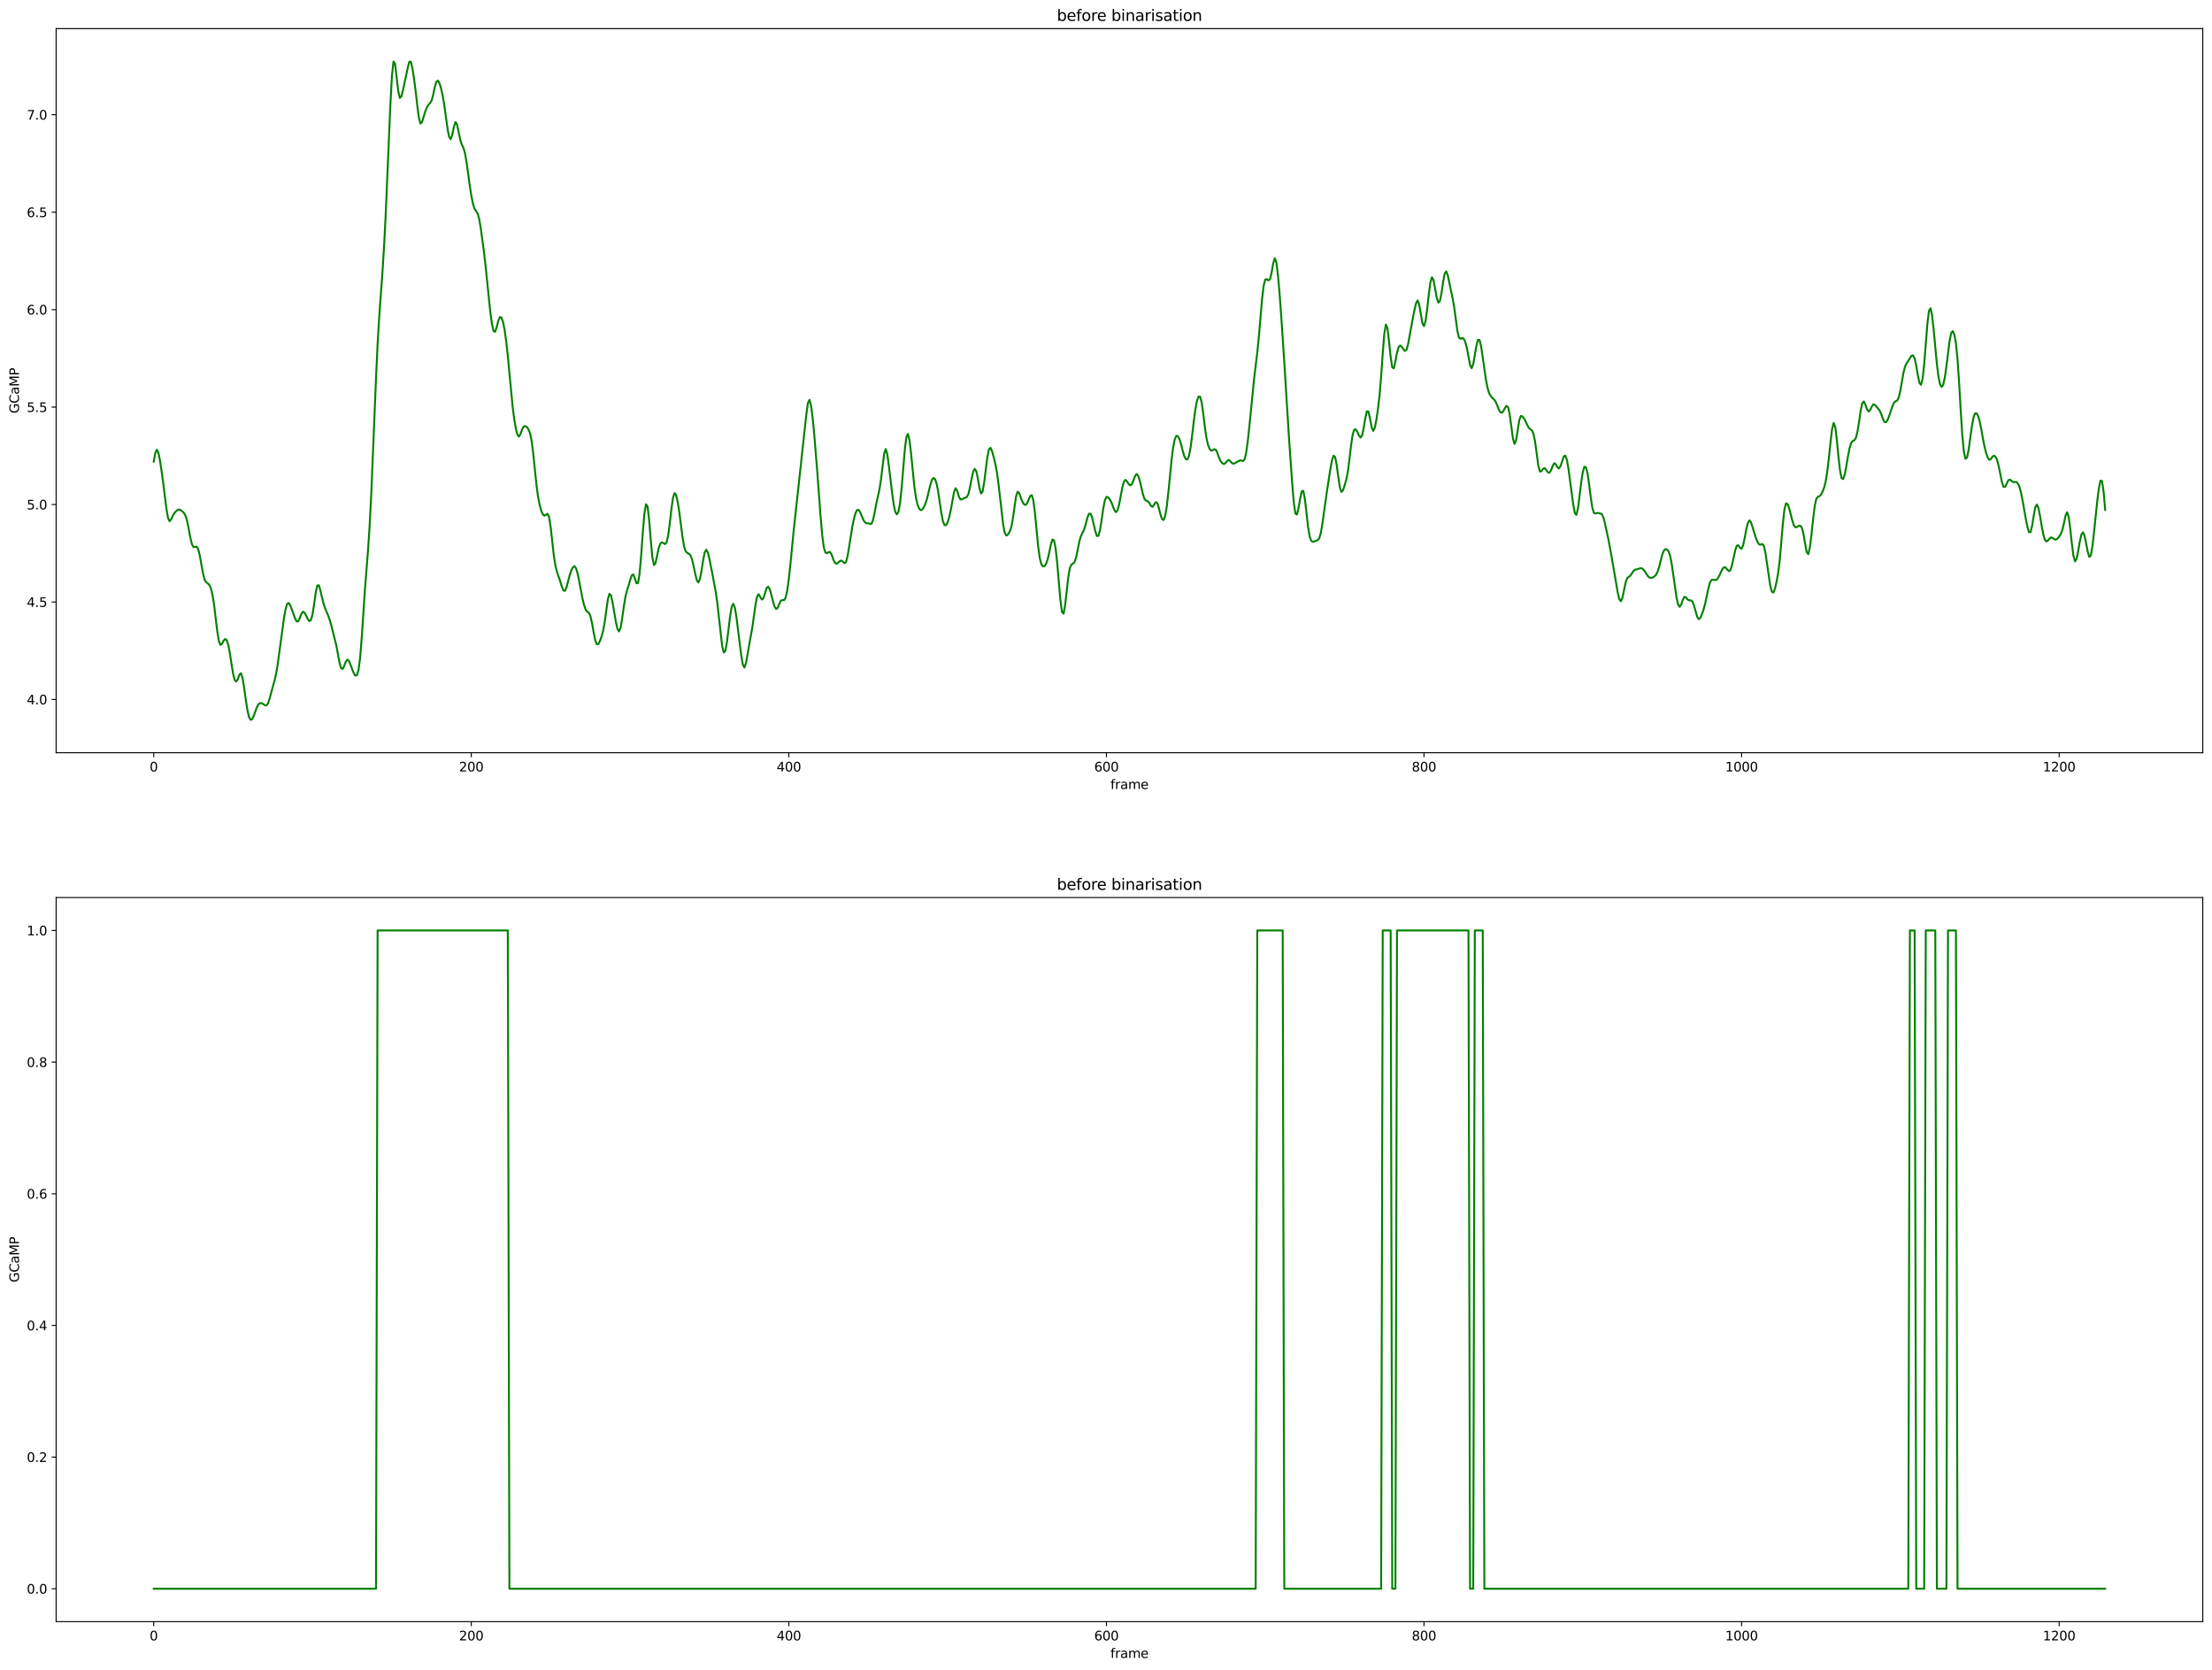 <?xml version="1.0" encoding="utf-8" standalone="no"?>
<!DOCTYPE svg PUBLIC "-//W3C//DTD SVG 1.1//EN"
  "http://www.w3.org/Graphics/SVG/1.1/DTD/svg11.dtd">
<svg height="1301.874pt" version="1.1" viewBox="0 0 1724.981 1301.874" width="1724.981pt" xmlns="http://www.w3.org/2000/svg" xmlns:xlink="http://www.w3.org/1999/xlink">
 <defs>
  <style type="text/css">*{stroke-linecap:butt;stroke-linejoin:round;}</style>
 </defs>
 <g id="figure_1">
  <g id="patch_1">
   <path d="M 0 1301.874 
L 1724.981 1301.874 
L 1724.981 0 
L 0 0 
z
" style="fill:#ffffff;"/>
  </g>
  <g id="axes_1">
   <g id="patch_2">
    <path d="M 43.781 586.864 
L 1717.781 586.864 
L 1717.781 22.318 
L 43.781 22.318 
z
" style="fill:#ffffff;"/>
   </g>
   <g id="matplotlib.axis_1">
    <g id="xtick_1">
     <g id="line2d_1">
      <defs>
       <path d="M 0 0 
L 0 3.5 
" id="m4dc5d3592b" style="stroke:#000000;stroke-width:0.8;"/>
      </defs>
      <g>
       <use style="stroke:#000000;stroke-width:0.8;" x="119.872" xlink:href="#m4dc5d3592b" y="586.864"/>
      </g>
     </g>
     <g id="text_1">
      <!-- 0 -->
      <g transform="translate(116.691 601.462)scale(0.1 -0.1)">
       <defs>
        <path d="M 2034 4250 
Q 1547 4250 1301 3770 
Q 1056 3291 1056 2328 
Q 1056 1369 1301 889 
Q 1547 409 2034 409 
Q 2525 409 2770 889 
Q 3016 1369 3016 2328 
Q 3016 3291 2770 3770 
Q 2525 4250 2034 4250 
z
M 2034 4750 
Q 2819 4750 3233 4129 
Q 3647 3509 3647 2328 
Q 3647 1150 3233 529 
Q 2819 -91 2034 -91 
Q 1250 -91 836 529 
Q 422 1150 422 2328 
Q 422 3509 836 4129 
Q 1250 4750 2034 4750 
z
" id="DejaVuSans-30" transform="scale(0.016)"/>
       </defs>
       <use xlink:href="#DejaVuSans-30"/>
      </g>
     </g>
    </g>
    <g id="xtick_2">
     <g id="line2d_2">
      <g>
       <use style="stroke:#000000;stroke-width:0.8;" x="367.524" xlink:href="#m4dc5d3592b" y="586.864"/>
      </g>
     </g>
     <g id="text_2">
      <!-- 200 -->
      <g transform="translate(357.98 601.462)scale(0.1 -0.1)">
       <defs>
        <path d="M 1228 531 
L 3431 531 
L 3431 0 
L 469 0 
L 469 531 
Q 828 903 1448 1529 
Q 2069 2156 2228 2338 
Q 2531 2678 2651 2914 
Q 2772 3150 2772 3378 
Q 2772 3750 2511 3984 
Q 2250 4219 1831 4219 
Q 1534 4219 1204 4116 
Q 875 4013 500 3803 
L 500 4441 
Q 881 4594 1212 4672 
Q 1544 4750 1819 4750 
Q 2544 4750 2975 4387 
Q 3406 4025 3406 3419 
Q 3406 3131 3298 2873 
Q 3191 2616 2906 2266 
Q 2828 2175 2409 1742 
Q 1991 1309 1228 531 
z
" id="DejaVuSans-32" transform="scale(0.016)"/>
       </defs>
       <use xlink:href="#DejaVuSans-32"/>
       <use x="63.623" xlink:href="#DejaVuSans-30"/>
       <use x="127.246" xlink:href="#DejaVuSans-30"/>
      </g>
     </g>
    </g>
    <g id="xtick_3">
     <g id="line2d_3">
      <g>
       <use style="stroke:#000000;stroke-width:0.8;" x="615.175" xlink:href="#m4dc5d3592b" y="586.864"/>
      </g>
     </g>
     <g id="text_3">
      <!-- 400 -->
      <g transform="translate(605.631 601.462)scale(0.1 -0.1)">
       <defs>
        <path d="M 2419 4116 
L 825 1625 
L 2419 1625 
L 2419 4116 
z
M 2253 4666 
L 3047 4666 
L 3047 1625 
L 3713 1625 
L 3713 1100 
L 3047 1100 
L 3047 0 
L 2419 0 
L 2419 1100 
L 313 1100 
L 313 1709 
L 2253 4666 
z
" id="DejaVuSans-34" transform="scale(0.016)"/>
       </defs>
       <use xlink:href="#DejaVuSans-34"/>
       <use x="63.623" xlink:href="#DejaVuSans-30"/>
       <use x="127.246" xlink:href="#DejaVuSans-30"/>
      </g>
     </g>
    </g>
    <g id="xtick_4">
     <g id="line2d_4">
      <g>
       <use style="stroke:#000000;stroke-width:0.8;" x="862.827" xlink:href="#m4dc5d3592b" y="586.864"/>
      </g>
     </g>
     <g id="text_4">
      <!-- 600 -->
      <g transform="translate(853.283 601.462)scale(0.1 -0.1)">
       <defs>
        <path d="M 2113 2584 
Q 1688 2584 1439 2293 
Q 1191 2003 1191 1497 
Q 1191 994 1439 701 
Q 1688 409 2113 409 
Q 2538 409 2786 701 
Q 3034 994 3034 1497 
Q 3034 2003 2786 2293 
Q 2538 2584 2113 2584 
z
M 3366 4563 
L 3366 3988 
Q 3128 4100 2886 4159 
Q 2644 4219 2406 4219 
Q 1781 4219 1451 3797 
Q 1122 3375 1075 2522 
Q 1259 2794 1537 2939 
Q 1816 3084 2150 3084 
Q 2853 3084 3261 2657 
Q 3669 2231 3669 1497 
Q 3669 778 3244 343 
Q 2819 -91 2113 -91 
Q 1303 -91 875 529 
Q 447 1150 447 2328 
Q 447 3434 972 4092 
Q 1497 4750 2381 4750 
Q 2619 4750 2861 4703 
Q 3103 4656 3366 4563 
z
" id="DejaVuSans-36" transform="scale(0.016)"/>
       </defs>
       <use xlink:href="#DejaVuSans-36"/>
       <use x="63.623" xlink:href="#DejaVuSans-30"/>
       <use x="127.246" xlink:href="#DejaVuSans-30"/>
      </g>
     </g>
    </g>
    <g id="xtick_5">
     <g id="line2d_5">
      <g>
       <use style="stroke:#000000;stroke-width:0.8;" x="1110.478" xlink:href="#m4dc5d3592b" y="586.864"/>
      </g>
     </g>
     <g id="text_5">
      <!-- 800 -->
      <g transform="translate(1100.934 601.462)scale(0.1 -0.1)">
       <defs>
        <path d="M 2034 2216 
Q 1584 2216 1326 1975 
Q 1069 1734 1069 1313 
Q 1069 891 1326 650 
Q 1584 409 2034 409 
Q 2484 409 2743 651 
Q 3003 894 3003 1313 
Q 3003 1734 2745 1975 
Q 2488 2216 2034 2216 
z
M 1403 2484 
Q 997 2584 770 2862 
Q 544 3141 544 3541 
Q 544 4100 942 4425 
Q 1341 4750 2034 4750 
Q 2731 4750 3128 4425 
Q 3525 4100 3525 3541 
Q 3525 3141 3298 2862 
Q 3072 2584 2669 2484 
Q 3125 2378 3379 2068 
Q 3634 1759 3634 1313 
Q 3634 634 3220 271 
Q 2806 -91 2034 -91 
Q 1263 -91 848 271 
Q 434 634 434 1313 
Q 434 1759 690 2068 
Q 947 2378 1403 2484 
z
M 1172 3481 
Q 1172 3119 1398 2916 
Q 1625 2713 2034 2713 
Q 2441 2713 2670 2916 
Q 2900 3119 2900 3481 
Q 2900 3844 2670 4047 
Q 2441 4250 2034 4250 
Q 1625 4250 1398 4047 
Q 1172 3844 1172 3481 
z
" id="DejaVuSans-38" transform="scale(0.016)"/>
       </defs>
       <use xlink:href="#DejaVuSans-38"/>
       <use x="63.623" xlink:href="#DejaVuSans-30"/>
       <use x="127.246" xlink:href="#DejaVuSans-30"/>
      </g>
     </g>
    </g>
    <g id="xtick_6">
     <g id="line2d_6">
      <g>
       <use style="stroke:#000000;stroke-width:0.8;" x="1358.129" xlink:href="#m4dc5d3592b" y="586.864"/>
      </g>
     </g>
     <g id="text_6">
      <!-- 1000 -->
      <g transform="translate(1345.404 601.462)scale(0.1 -0.1)">
       <defs>
        <path d="M 794 531 
L 1825 531 
L 1825 4091 
L 703 3866 
L 703 4441 
L 1819 4666 
L 2450 4666 
L 2450 531 
L 3481 531 
L 3481 0 
L 794 0 
L 794 531 
z
" id="DejaVuSans-31" transform="scale(0.016)"/>
       </defs>
       <use xlink:href="#DejaVuSans-31"/>
       <use x="63.623" xlink:href="#DejaVuSans-30"/>
       <use x="127.246" xlink:href="#DejaVuSans-30"/>
       <use x="190.869" xlink:href="#DejaVuSans-30"/>
      </g>
     </g>
    </g>
    <g id="xtick_7">
     <g id="line2d_7">
      <g>
       <use style="stroke:#000000;stroke-width:0.8;" x="1605.781" xlink:href="#m4dc5d3592b" y="586.864"/>
      </g>
     </g>
     <g id="text_7">
      <!-- 1200 -->
      <g transform="translate(1593.056 601.462)scale(0.1 -0.1)">
       <use xlink:href="#DejaVuSans-31"/>
       <use x="63.623" xlink:href="#DejaVuSans-32"/>
       <use x="127.246" xlink:href="#DejaVuSans-30"/>
       <use x="190.869" xlink:href="#DejaVuSans-30"/>
      </g>
     </g>
    </g>
    <g id="text_8">
     <!-- frame -->
     <g transform="translate(865.955 615.14)scale(0.1 -0.1)">
      <defs>
       <path d="M 2375 4863 
L 2375 4384 
L 1825 4384 
Q 1516 4384 1395 4259 
Q 1275 4134 1275 3809 
L 1275 3500 
L 2222 3500 
L 2222 3053 
L 1275 3053 
L 1275 0 
L 697 0 
L 697 3053 
L 147 3053 
L 147 3500 
L 697 3500 
L 697 3744 
Q 697 4328 969 4595 
Q 1241 4863 1831 4863 
L 2375 4863 
z
" id="DejaVuSans-66" transform="scale(0.016)"/>
       <path d="M 2631 2963 
Q 2534 3019 2420 3045 
Q 2306 3072 2169 3072 
Q 1681 3072 1420 2755 
Q 1159 2438 1159 1844 
L 1159 0 
L 581 0 
L 581 3500 
L 1159 3500 
L 1159 2956 
Q 1341 3275 1631 3429 
Q 1922 3584 2338 3584 
Q 2397 3584 2469 3576 
Q 2541 3569 2628 3553 
L 2631 2963 
z
" id="DejaVuSans-72" transform="scale(0.016)"/>
       <path d="M 2194 1759 
Q 1497 1759 1228 1600 
Q 959 1441 959 1056 
Q 959 750 1161 570 
Q 1363 391 1709 391 
Q 2188 391 2477 730 
Q 2766 1069 2766 1631 
L 2766 1759 
L 2194 1759 
z
M 3341 1997 
L 3341 0 
L 2766 0 
L 2766 531 
Q 2569 213 2275 61 
Q 1981 -91 1556 -91 
Q 1019 -91 701 211 
Q 384 513 384 1019 
Q 384 1609 779 1909 
Q 1175 2209 1959 2209 
L 2766 2209 
L 2766 2266 
Q 2766 2663 2505 2880 
Q 2244 3097 1772 3097 
Q 1472 3097 1187 3025 
Q 903 2953 641 2809 
L 641 3341 
Q 956 3463 1253 3523 
Q 1550 3584 1831 3584 
Q 2591 3584 2966 3190 
Q 3341 2797 3341 1997 
z
" id="DejaVuSans-61" transform="scale(0.016)"/>
       <path d="M 3328 2828 
Q 3544 3216 3844 3400 
Q 4144 3584 4550 3584 
Q 5097 3584 5394 3201 
Q 5691 2819 5691 2113 
L 5691 0 
L 5113 0 
L 5113 2094 
Q 5113 2597 4934 2840 
Q 4756 3084 4391 3084 
Q 3944 3084 3684 2787 
Q 3425 2491 3425 1978 
L 3425 0 
L 2847 0 
L 2847 2094 
Q 2847 2600 2669 2842 
Q 2491 3084 2119 3084 
Q 1678 3084 1418 2786 
Q 1159 2488 1159 1978 
L 1159 0 
L 581 0 
L 581 3500 
L 1159 3500 
L 1159 2956 
Q 1356 3278 1631 3431 
Q 1906 3584 2284 3584 
Q 2666 3584 2933 3390 
Q 3200 3197 3328 2828 
z
" id="DejaVuSans-6d" transform="scale(0.016)"/>
       <path d="M 3597 1894 
L 3597 1613 
L 953 1613 
Q 991 1019 1311 708 
Q 1631 397 2203 397 
Q 2534 397 2845 478 
Q 3156 559 3463 722 
L 3463 178 
Q 3153 47 2828 -22 
Q 2503 -91 2169 -91 
Q 1331 -91 842 396 
Q 353 884 353 1716 
Q 353 2575 817 3079 
Q 1281 3584 2069 3584 
Q 2775 3584 3186 3129 
Q 3597 2675 3597 1894 
z
M 3022 2063 
Q 3016 2534 2758 2815 
Q 2500 3097 2075 3097 
Q 1594 3097 1305 2825 
Q 1016 2553 972 2059 
L 3022 2063 
z
" id="DejaVuSans-65" transform="scale(0.016)"/>
      </defs>
      <use xlink:href="#DejaVuSans-66"/>
      <use x="35.205" xlink:href="#DejaVuSans-72"/>
      <use x="76.318" xlink:href="#DejaVuSans-61"/>
      <use x="137.598" xlink:href="#DejaVuSans-6d"/>
      <use x="235.01" xlink:href="#DejaVuSans-65"/>
     </g>
    </g>
   </g>
   <g id="matplotlib.axis_2">
    <g id="ytick_1">
     <g id="line2d_8">
      <defs>
       <path d="M 0 0 
L -3.5 0 
" id="m480936232d" style="stroke:#000000;stroke-width:0.8;"/>
      </defs>
      <g>
       <use style="stroke:#000000;stroke-width:0.8;" x="43.781" xlink:href="#m480936232d" y="545.341"/>
      </g>
     </g>
     <g id="text_9">
      <!-- 4.0 -->
      <g transform="translate(20.878 549.141)scale(0.1 -0.1)">
       <defs>
        <path d="M 684 794 
L 1344 794 
L 1344 0 
L 684 0 
L 684 794 
z
" id="DejaVuSans-2e" transform="scale(0.016)"/>
       </defs>
       <use xlink:href="#DejaVuSans-34"/>
       <use x="63.623" xlink:href="#DejaVuSans-2e"/>
       <use x="95.41" xlink:href="#DejaVuSans-30"/>
      </g>
     </g>
    </g>
    <g id="ytick_2">
     <g id="line2d_9">
      <g>
       <use style="stroke:#000000;stroke-width:0.8;" x="43.781" xlink:href="#m480936232d" y="469.36"/>
      </g>
     </g>
     <g id="text_10">
      <!-- 4.5 -->
      <g transform="translate(20.878 473.159)scale(0.1 -0.1)">
       <defs>
        <path d="M 691 4666 
L 3169 4666 
L 3169 4134 
L 1269 4134 
L 1269 2991 
Q 1406 3038 1543 3061 
Q 1681 3084 1819 3084 
Q 2600 3084 3056 2656 
Q 3513 2228 3513 1497 
Q 3513 744 3044 326 
Q 2575 -91 1722 -91 
Q 1428 -91 1123 -41 
Q 819 9 494 109 
L 494 744 
Q 775 591 1075 516 
Q 1375 441 1709 441 
Q 2250 441 2565 725 
Q 2881 1009 2881 1497 
Q 2881 1984 2565 2268 
Q 2250 2553 1709 2553 
Q 1456 2553 1204 2497 
Q 953 2441 691 2322 
L 691 4666 
z
" id="DejaVuSans-35" transform="scale(0.016)"/>
       </defs>
       <use xlink:href="#DejaVuSans-34"/>
       <use x="63.623" xlink:href="#DejaVuSans-2e"/>
       <use x="95.41" xlink:href="#DejaVuSans-35"/>
      </g>
     </g>
    </g>
    <g id="ytick_3">
     <g id="line2d_10">
      <g>
       <use style="stroke:#000000;stroke-width:0.8;" x="43.781" xlink:href="#m480936232d" y="393.378"/>
      </g>
     </g>
     <g id="text_11">
      <!-- 5.0 -->
      <g transform="translate(20.878 397.177)scale(0.1 -0.1)">
       <use xlink:href="#DejaVuSans-35"/>
       <use x="63.623" xlink:href="#DejaVuSans-2e"/>
       <use x="95.41" xlink:href="#DejaVuSans-30"/>
      </g>
     </g>
    </g>
    <g id="ytick_4">
     <g id="line2d_11">
      <g>
       <use style="stroke:#000000;stroke-width:0.8;" x="43.781" xlink:href="#m480936232d" y="317.396"/>
      </g>
     </g>
     <g id="text_12">
      <!-- 5.5 -->
      <g transform="translate(20.878 321.195)scale(0.1 -0.1)">
       <use xlink:href="#DejaVuSans-35"/>
       <use x="63.623" xlink:href="#DejaVuSans-2e"/>
       <use x="95.41" xlink:href="#DejaVuSans-35"/>
      </g>
     </g>
    </g>
    <g id="ytick_5">
     <g id="line2d_12">
      <g>
       <use style="stroke:#000000;stroke-width:0.8;" x="43.781" xlink:href="#m480936232d" y="241.414"/>
      </g>
     </g>
     <g id="text_13">
      <!-- 6.0 -->
      <g transform="translate(20.878 245.214)scale(0.1 -0.1)">
       <use xlink:href="#DejaVuSans-36"/>
       <use x="63.623" xlink:href="#DejaVuSans-2e"/>
       <use x="95.41" xlink:href="#DejaVuSans-30"/>
      </g>
     </g>
    </g>
    <g id="ytick_6">
     <g id="line2d_13">
      <g>
       <use style="stroke:#000000;stroke-width:0.8;" x="43.781" xlink:href="#m480936232d" y="165.433"/>
      </g>
     </g>
     <g id="text_14">
      <!-- 6.5 -->
      <g transform="translate(20.878 169.232)scale(0.1 -0.1)">
       <use xlink:href="#DejaVuSans-36"/>
       <use x="63.623" xlink:href="#DejaVuSans-2e"/>
       <use x="95.41" xlink:href="#DejaVuSans-35"/>
      </g>
     </g>
    </g>
    <g id="ytick_7">
     <g id="line2d_14">
      <g>
       <use style="stroke:#000000;stroke-width:0.8;" x="43.781" xlink:href="#m480936232d" y="89.451"/>
      </g>
     </g>
     <g id="text_15">
      <!-- 7.0 -->
      <g transform="translate(20.878 93.25)scale(0.1 -0.1)">
       <defs>
        <path d="M 525 4666 
L 3525 4666 
L 3525 4397 
L 1831 0 
L 1172 0 
L 2766 4134 
L 525 4134 
L 525 4666 
z
" id="DejaVuSans-37" transform="scale(0.016)"/>
       </defs>
       <use xlink:href="#DejaVuSans-37"/>
       <use x="63.623" xlink:href="#DejaVuSans-2e"/>
       <use x="95.41" xlink:href="#DejaVuSans-30"/>
      </g>
     </g>
    </g>
    <g id="text_16">
     <!-- GCaMP -->
     <g transform="translate(14.798 322.349)rotate(-90)scale(0.1 -0.1)">
      <defs>
       <path d="M 3809 666 
L 3809 1919 
L 2778 1919 
L 2778 2438 
L 4434 2438 
L 4434 434 
Q 4069 175 3628 42 
Q 3188 -91 2688 -91 
Q 1594 -91 976 548 
Q 359 1188 359 2328 
Q 359 3472 976 4111 
Q 1594 4750 2688 4750 
Q 3144 4750 3555 4637 
Q 3966 4525 4313 4306 
L 4313 3634 
Q 3963 3931 3569 4081 
Q 3175 4231 2741 4231 
Q 1884 4231 1454 3753 
Q 1025 3275 1025 2328 
Q 1025 1384 1454 906 
Q 1884 428 2741 428 
Q 3075 428 3337 486 
Q 3600 544 3809 666 
z
" id="DejaVuSans-47" transform="scale(0.016)"/>
       <path d="M 4122 4306 
L 4122 3641 
Q 3803 3938 3442 4084 
Q 3081 4231 2675 4231 
Q 1875 4231 1450 3742 
Q 1025 3253 1025 2328 
Q 1025 1406 1450 917 
Q 1875 428 2675 428 
Q 3081 428 3442 575 
Q 3803 722 4122 1019 
L 4122 359 
Q 3791 134 3420 21 
Q 3050 -91 2638 -91 
Q 1578 -91 968 557 
Q 359 1206 359 2328 
Q 359 3453 968 4101 
Q 1578 4750 2638 4750 
Q 3056 4750 3426 4639 
Q 3797 4528 4122 4306 
z
" id="DejaVuSans-43" transform="scale(0.016)"/>
       <path d="M 628 4666 
L 1569 4666 
L 2759 1491 
L 3956 4666 
L 4897 4666 
L 4897 0 
L 4281 0 
L 4281 4097 
L 3078 897 
L 2444 897 
L 1241 4097 
L 1241 0 
L 628 0 
L 628 4666 
z
" id="DejaVuSans-4d" transform="scale(0.016)"/>
       <path d="M 1259 4147 
L 1259 2394 
L 2053 2394 
Q 2494 2394 2734 2622 
Q 2975 2850 2975 3272 
Q 2975 3691 2734 3919 
Q 2494 4147 2053 4147 
L 1259 4147 
z
M 628 4666 
L 2053 4666 
Q 2838 4666 3239 4311 
Q 3641 3956 3641 3272 
Q 3641 2581 3239 2228 
Q 2838 1875 2053 1875 
L 1259 1875 
L 1259 0 
L 628 0 
L 628 4666 
z
" id="DejaVuSans-50" transform="scale(0.016)"/>
      </defs>
      <use xlink:href="#DejaVuSans-47"/>
      <use x="77.49" xlink:href="#DejaVuSans-43"/>
      <use x="147.314" xlink:href="#DejaVuSans-61"/>
      <use x="208.594" xlink:href="#DejaVuSans-4d"/>
      <use x="294.873" xlink:href="#DejaVuSans-50"/>
     </g>
    </g>
   </g>
   <g id="line2d_15">
    <path clip-path="url(#pc6dd12c46c)" d="M 119.872 359.899 
L 121.11 353.197 
L 122.349 350.611 
L 123.587 353.277 
L 124.825 359.581 
L 126.063 367.643 
L 127.302 376.82 
L 129.778 396.644 
L 131.016 403.753 
L 132.255 406.35 
L 133.493 404.918 
L 134.731 402.129 
L 135.97 400.042 
L 137.208 398.658 
L 138.446 397.593 
L 139.684 397.192 
L 140.923 397.679 
L 142.161 398.658 
L 143.399 399.872 
L 144.637 401.961 
L 145.876 405.97 
L 147.114 412.016 
L 148.352 418.746 
L 149.59 424.091 
L 150.829 426.528 
L 152.067 426.413 
L 153.305 426.125 
L 154.543 428.07 
L 155.782 432.963 
L 158.258 446.897 
L 159.496 451.725 
L 160.735 453.914 
L 161.973 454.777 
L 163.211 455.985 
L 164.449 458.707 
L 165.688 463.707 
L 166.926 471.436 
L 169.402 491.913 
L 170.641 499.705 
L 171.879 502.823 
L 173.117 501.881 
L 174.355 499.527 
L 175.594 498.203 
L 176.832 499.129 
L 178.07 502.893 
L 179.309 509.539 
L 180.547 517.797 
L 181.785 525.305 
L 183.023 530.121 
L 184.262 531.431 
L 185.5 529.381 
L 186.738 525.923 
L 187.976 524.897 
L 189.215 528.887 
L 190.453 536.779 
L 191.691 545.737 
L 192.929 553.603 
L 194.168 558.964 
L 195.406 561.202 
L 196.644 560.692 
L 197.882 558.188 
L 200.359 551.23 
L 201.597 549.059 
L 202.835 548.199 
L 204.074 548.27 
L 205.312 548.942 
L 206.55 549.812 
L 207.788 549.972 
L 209.027 548.262 
L 210.265 544.535 
L 212.741 535.444 
L 213.98 531.113 
L 215.218 525.78 
L 216.456 518.576 
L 218.933 500.517 
L 221.409 482.208 
L 222.648 475.075 
L 223.886 470.902 
L 225.124 470.12 
L 226.362 471.956 
L 227.601 475.125 
L 230.077 482.093 
L 231.315 484.455 
L 232.554 484.473 
L 233.792 481.9 
L 235.03 478.596 
L 236.268 476.943 
L 237.507 477.663 
L 238.745 479.937 
L 239.983 482.578 
L 241.221 484.268 
L 242.46 483.507 
L 243.698 479.096 
L 244.936 471.158 
L 246.174 462.239 
L 247.413 456.492 
L 248.651 456.33 
L 249.889 460.481 
L 251.127 465.949 
L 252.366 470.752 
L 253.604 474.469 
L 256.08 480.352 
L 257.319 483.92 
L 258.557 488.338 
L 262.272 503.227 
L 264.748 516.58 
L 265.987 520.978 
L 267.225 521.54 
L 268.463 519.056 
L 269.701 515.803 
L 270.94 514.231 
L 272.178 515.391 
L 273.416 518.385 
L 274.654 521.801 
L 275.893 524.835 
L 277.131 526.754 
L 278.369 526.417 
L 279.607 522.271 
L 280.846 512.676 
L 282.084 497.23 
L 284.56 459.937 
L 287.037 428.458 
L 288.275 409.378 
L 289.513 384.95 
L 291.99 325.099 
L 293.228 294.777 
L 294.466 268.254 
L 295.705 247.294 
L 298.181 213.176 
L 299.419 193.495 
L 300.658 169.836 
L 303.134 112.05 
L 304.372 82.805 
L 305.611 59.59 
L 306.849 47.979 
L 308.087 49.767 
L 310.564 71.086 
L 311.802 76.34 
L 313.04 75.18 
L 314.279 70.299 
L 317.993 52.773 
L 319.232 48.128 
L 320.47 48.264 
L 321.708 53.699 
L 322.946 61.986 
L 324.185 71.645 
L 325.423 82.359 
L 326.661 91.796 
L 327.899 96.345 
L 329.138 95.137 
L 331.614 86.893 
L 332.852 83.838 
L 334.091 81.691 
L 335.329 80.373 
L 336.567 78.43 
L 337.805 74.013 
L 339.044 68.057 
L 340.282 63.722 
L 341.52 62.865 
L 342.758 65.003 
L 343.997 69.055 
L 345.235 74.658 
L 346.473 81.986 
L 348.95 99.945 
L 350.188 106.609 
L 351.426 108.56 
L 352.665 105.232 
L 353.903 99.082 
L 355.141 95.177 
L 356.379 96.859 
L 358.856 108.702 
L 360.094 112.623 
L 361.332 115.194 
L 362.571 119.243 
L 363.809 126.34 
L 366.285 144.299 
L 367.524 152.292 
L 368.762 158.647 
L 370 162.623 
L 372.477 166.487 
L 373.715 170.831 
L 374.953 178.223 
L 377.43 196.697 
L 378.668 207.363 
L 382.383 243.618 
L 383.621 252.603 
L 384.859 258.07 
L 386.097 258.704 
L 387.336 255.077 
L 388.574 250.159 
L 389.812 247.181 
L 391.051 247.541 
L 392.289 251.059 
L 393.527 257.356 
L 394.765 266.26 
L 396.004 277.55 
L 399.718 316.608 
L 400.957 326.44 
L 402.195 333.754 
L 403.433 338.7 
L 404.671 340.368 
L 405.91 338.362 
L 407.148 334.81 
L 408.386 332.495 
L 409.624 332.142 
L 410.863 333.032 
L 412.101 334.703 
L 413.339 337.728 
L 414.577 343.698 
L 415.816 353.48 
L 418.292 377.547 
L 419.53 386.909 
L 420.769 393.35 
L 422.007 397.839 
L 423.245 400.878 
L 424.483 402.068 
L 425.722 401.391 
L 426.96 400.551 
L 428.198 403.049 
L 429.436 411.105 
L 431.913 433.432 
L 433.151 441.07 
L 434.39 445.919 
L 436.866 453.185 
L 438.104 457.229 
L 439.343 460.338 
L 440.581 460.657 
L 441.819 457.752 
L 444.296 448.314 
L 445.534 444.694 
L 446.772 442.258 
L 448.01 441.468 
L 449.249 443.145 
L 450.487 447.355 
L 451.725 453.361 
L 454.202 466.398 
L 455.44 471.618 
L 456.678 475.251 
L 457.916 476.867 
L 459.155 477.659 
L 460.393 480.215 
L 461.631 485.645 
L 462.869 492.65 
L 464.108 498.852 
L 465.346 502.229 
L 466.584 502.212 
L 467.822 499.819 
L 469.061 496.445 
L 470.299 492.004 
L 471.537 485.071 
L 474.014 467.326 
L 475.252 462.919 
L 476.49 464.164 
L 477.729 469.895 
L 480.205 484.498 
L 481.443 490.035 
L 482.682 492.315 
L 483.92 489.67 
L 485.158 482.402 
L 486.396 473.325 
L 487.635 465.719 
L 488.873 460.7 
L 490.111 456.815 
L 491.349 452.511 
L 492.588 448.679 
L 493.826 447.887 
L 495.064 450.917 
L 496.302 454.784 
L 497.541 454.623 
L 498.779 447.178 
L 500.017 432.808 
L 501.255 415.46 
L 502.494 400.754 
L 503.732 393.159 
L 504.97 394.775 
L 506.208 405.19 
L 507.447 420.537 
L 508.685 434.148 
L 509.923 440.568 
L 511.161 439.141 
L 513.638 427.564 
L 514.876 423.939 
L 516.114 422.789 
L 517.353 423.397 
L 518.591 424.232 
L 519.829 422.874 
L 521.068 417.453 
L 522.306 408.141 
L 523.544 397.243 
L 524.782 388.369 
L 526.021 384.472 
L 527.259 385.96 
L 528.497 391.337 
L 529.735 399.233 
L 532.212 418.565 
L 533.45 425.916 
L 534.688 429.749 
L 535.927 431.085 
L 537.165 431.659 
L 538.403 432.959 
L 539.641 436.035 
L 540.88 441.133 
L 542.118 447.239 
L 543.356 452.308 
L 544.594 454.122 
L 545.833 451.425 
L 547.071 444.867 
L 548.309 436.883 
L 549.547 430.643 
L 550.786 428.545 
L 552.024 430.87 
L 553.262 435.966 
L 555.739 448.464 
L 558.215 461.936 
L 559.453 470.686 
L 563.168 503.773 
L 564.407 508.797 
L 565.645 507.464 
L 566.883 500.728 
L 569.36 480.455 
L 570.598 473.027 
L 571.836 470.718 
L 573.074 473.89 
L 574.313 481.252 
L 576.789 501.112 
L 578.027 510.852 
L 579.266 518.109 
L 580.504 520.465 
L 581.742 517.007 
L 585.457 495.896 
L 586.695 489.054 
L 589.172 471.365 
L 590.41 464.951 
L 591.648 463.273 
L 594.125 467.491 
L 595.363 466.413 
L 597.839 458.504 
L 599.078 457.356 
L 600.316 459.548 
L 601.554 463.918 
L 602.792 468.846 
L 604.031 472.894 
L 605.269 474.798 
L 606.507 473.79 
L 607.746 470.742 
L 608.984 468.244 
L 610.222 467.851 
L 611.46 467.949 
L 612.699 465.82 
L 613.937 460.24 
L 615.175 451.232 
L 616.413 439.48 
L 618.89 414.11 
L 628.796 323.101 
L 630.034 314.262 
L 631.272 311.737 
L 632.511 316.377 
L 633.749 326.094 
L 634.987 338.967 
L 637.464 369.522 
L 639.94 403.023 
L 641.178 417.388 
L 642.417 426.669 
L 643.655 430.793 
L 644.893 431.375 
L 646.131 430.462 
L 647.37 430.39 
L 648.608 432.605 
L 649.846 436.166 
L 651.085 438.841 
L 652.323 439.511 
L 653.561 438.73 
L 654.799 437.553 
L 656.038 437.018 
L 657.276 437.87 
L 658.514 439.121 
L 659.752 438.128 
L 660.991 433.437 
L 662.229 426.06 
L 664.705 410.346 
L 665.944 404.311 
L 667.182 399.95 
L 668.42 397.564 
L 669.658 397.588 
L 670.897 399.675 
L 673.373 405.476 
L 674.611 407.394 
L 675.85 407.976 
L 677.088 407.962 
L 678.326 408.423 
L 679.564 408.382 
L 680.803 405.606 
L 682.041 399.749 
L 683.279 393.049 
L 685.756 381.93 
L 686.994 374.051 
L 689.471 353.749 
L 690.709 350.065 
L 691.947 354.178 
L 693.185 363.388 
L 695.662 384.199 
L 696.9 393.089 
L 698.138 399.066 
L 699.377 401.034 
L 700.615 398.958 
L 701.853 392.413 
L 703.091 380.761 
L 705.568 350.822 
L 706.806 340.88 
L 708.044 338.252 
L 709.283 343.215 
L 710.521 353.942 
L 712.997 379.073 
L 714.236 387.76 
L 715.474 393.219 
L 716.712 396.416 
L 717.95 397.754 
L 719.189 397.241 
L 720.427 395.395 
L 721.665 392.727 
L 722.903 388.943 
L 725.38 378.505 
L 726.618 374.432 
L 727.856 372.639 
L 729.095 373.389 
L 730.333 376.844 
L 731.571 383.038 
L 734.048 399.804 
L 735.286 406.202 
L 736.524 409.338 
L 737.763 409.509 
L 739.001 407.272 
L 740.239 403.116 
L 741.477 397.44 
L 743.954 383.748 
L 745.192 380.623 
L 746.43 382.651 
L 747.669 386.861 
L 748.907 389.358 
L 750.145 389.418 
L 751.383 388.571 
L 753.86 387.591 
L 755.098 385.407 
L 756.336 380.378 
L 757.575 373.787 
L 758.813 368.188 
L 760.051 365.563 
L 761.289 367.149 
L 762.528 372.922 
L 763.766 380.245 
L 765.004 384.737 
L 766.242 383.337 
L 767.481 376.204 
L 769.957 356.456 
L 771.195 350.345 
L 772.434 349.165 
L 773.672 351.924 
L 774.91 356.428 
L 776.149 361.567 
L 777.387 368.085 
L 778.625 377.025 
L 782.34 409.308 
L 783.578 415.553 
L 784.816 417.556 
L 786.055 416.705 
L 787.293 414.707 
L 788.531 411.38 
L 789.769 405.108 
L 792.246 387.491 
L 793.484 383.41 
L 794.722 384.323 
L 797.199 390.934 
L 798.437 393.045 
L 799.675 393.692 
L 800.914 392.531 
L 803.39 386.708 
L 804.628 386.013 
L 805.867 390.302 
L 807.105 400.198 
L 809.581 425.99 
L 810.82 434.977 
L 812.058 439.799 
L 813.296 441.592 
L 814.534 441.412 
L 815.773 439.631 
L 817.011 436.08 
L 818.249 430.647 
L 819.488 424.576 
L 820.726 420.62 
L 821.964 421.278 
L 823.202 427.47 
L 824.441 438.816 
L 826.917 467.874 
L 828.155 477.2 
L 829.394 478.434 
L 830.632 471.696 
L 833.108 449.581 
L 834.347 442.698 
L 835.585 440.064 
L 836.823 439.419 
L 838.061 438.032 
L 839.3 434.166 
L 841.776 421.864 
L 843.014 417.689 
L 844.253 415.281 
L 845.491 412.622 
L 846.729 408.438 
L 847.967 403.686 
L 849.206 400.533 
L 850.444 400.463 
L 851.682 403.488 
L 854.159 414.193 
L 855.397 417.928 
L 856.635 417.703 
L 857.873 413.017 
L 859.112 405.15 
L 860.35 396.547 
L 861.588 390.09 
L 862.827 387.416 
L 864.065 387.704 
L 865.303 389.155 
L 866.541 391.27 
L 869.018 397.706 
L 870.256 399.305 
L 871.494 397.881 
L 872.733 393.331 
L 875.209 380.202 
L 876.447 375.597 
L 877.686 374.093 
L 878.924 375.343 
L 880.162 377.457 
L 881.4 378.47 
L 882.639 377.534 
L 883.877 374.678 
L 885.115 371.22 
L 886.353 369.583 
L 887.592 370.973 
L 888.83 374.73 
L 891.306 385.316 
L 892.545 389.091 
L 893.783 390.414 
L 895.021 390.753 
L 896.259 392.108 
L 897.498 394.31 
L 898.736 395.182 
L 899.974 393.583 
L 901.212 391.477 
L 902.451 392.07 
L 903.689 396.029 
L 904.927 401.015 
L 906.166 404.616 
L 907.404 405.434 
L 908.642 402.314 
L 909.88 394.838 
L 911.119 383.851 
L 913.595 358.942 
L 914.833 349.054 
L 916.072 342.586 
L 917.31 339.814 
L 918.548 340.023 
L 919.786 342.347 
L 921.025 346.399 
L 922.263 351.345 
L 923.501 355.591 
L 924.739 358.036 
L 925.978 358.233 
L 927.216 355.412 
L 928.454 348.87 
L 929.692 339.223 
L 930.931 328.578 
L 932.169 319.282 
L 933.407 312.694 
L 934.645 309.212 
L 935.884 309.28 
L 937.122 313.861 
L 938.36 322.763 
L 939.598 333.128 
L 940.837 341.558 
L 942.075 346.947 
L 943.313 350.044 
L 944.551 351.383 
L 945.79 351.032 
L 947.028 350.142 
L 948.266 350.776 
L 949.505 353.602 
L 950.743 357.083 
L 951.981 359.63 
L 953.219 361.168 
L 954.458 361.792 
L 955.696 361.06 
L 956.934 359.419 
L 958.172 358.556 
L 959.411 359.464 
L 960.649 361.019 
L 961.887 361.549 
L 963.125 361.026 
L 966.84 358.959 
L 968.078 359.051 
L 969.317 359.481 
L 970.555 358.098 
L 971.793 353.028 
L 973.031 344.087 
L 974.27 332.643 
L 977.984 295.263 
L 980.461 274.88 
L 981.699 262.379 
L 984.176 233.278 
L 985.414 222.916 
L 986.652 218.019 
L 987.891 217.593 
L 989.129 218.683 
L 990.367 217.733 
L 991.605 212.704 
L 992.844 205.511 
L 994.082 201.375 
L 995.32 204.362 
L 996.558 214.252 
L 997.797 228.354 
L 999.035 244.905 
L 1001.511 282.45 
L 1005.226 341.891 
L 1007.703 377.155 
L 1008.941 391.855 
L 1010.179 400.388 
L 1011.417 401.105 
L 1012.656 396.047 
L 1013.894 388.791 
L 1015.132 383.122 
L 1016.37 382.68 
L 1017.609 389.106 
L 1020.085 411.076 
L 1021.323 418.296 
L 1022.562 421.619 
L 1023.8 422.467 
L 1025.038 422.096 
L 1026.276 421.544 
L 1027.515 421.145 
L 1028.753 419.768 
L 1029.991 415.684 
L 1031.23 408.396 
L 1034.944 382.001 
L 1037.421 365.881 
L 1038.659 359.178 
L 1039.897 355.29 
L 1041.136 356.197 
L 1042.374 362.4 
L 1043.612 371.666 
L 1044.85 379.897 
L 1046.089 383.526 
L 1047.327 382.166 
L 1048.565 378.463 
L 1049.803 374.198 
L 1051.042 368.039 
L 1052.28 358.62 
L 1053.518 347.81 
L 1054.756 339.288 
L 1055.995 335.107 
L 1057.233 334.705 
L 1058.471 336.619 
L 1059.709 339.451 
L 1060.948 341.169 
L 1062.186 339.528 
L 1063.424 333.878 
L 1064.662 326.236 
L 1065.901 320.713 
L 1067.139 320.827 
L 1068.377 326.282 
L 1069.615 332.9 
L 1070.854 335.955 
L 1072.092 333.586 
L 1073.33 327.277 
L 1074.569 318.964 
L 1075.807 308.236 
L 1077.045 293.425 
L 1078.283 275.627 
L 1079.522 260.202 
L 1080.76 253.035 
L 1081.998 256.049 
L 1083.236 266.367 
L 1084.475 278.404 
L 1085.713 286.455 
L 1086.951 287.146 
L 1088.189 281.749 
L 1089.428 275.002 
L 1090.666 270.653 
L 1091.904 269.42 
L 1093.142 270.347 
L 1094.381 272.224 
L 1095.619 273.604 
L 1096.857 272.668 
L 1098.095 268.288 
L 1101.81 247.712 
L 1103.048 241.707 
L 1104.287 236.362 
L 1105.525 234.22 
L 1106.763 237.698 
L 1109.24 252.114 
L 1110.478 254.245 
L 1111.716 250.211 
L 1112.954 241.019 
L 1114.193 229.648 
L 1115.431 220.205 
L 1116.669 216.176 
L 1117.908 218.471 
L 1120.384 231.918 
L 1121.622 235.902 
L 1122.861 234.782 
L 1124.099 228.609 
L 1125.337 220.112 
L 1126.575 213.455 
L 1127.814 211.586 
L 1129.052 214.695 
L 1132.767 232.57 
L 1134.005 239.317 
L 1136.481 257.744 
L 1137.72 263.231 
L 1138.958 264.143 
L 1140.196 263.486 
L 1141.434 264.082 
L 1142.673 266.653 
L 1143.911 271.399 
L 1146.387 284.621 
L 1147.626 287.075 
L 1148.864 283.993 
L 1151.34 269.549 
L 1152.579 264.923 
L 1153.817 265.099 
L 1155.055 270.247 
L 1158.77 295.948 
L 1160.008 302.391 
L 1161.247 306.516 
L 1162.485 308.756 
L 1163.723 310.129 
L 1164.961 311.322 
L 1166.2 312.969 
L 1167.438 315.656 
L 1168.676 318.898 
L 1169.914 321.288 
L 1171.153 321.818 
L 1172.391 320.462 
L 1173.629 318.085 
L 1174.867 316.364 
L 1176.106 317.572 
L 1177.344 323.363 
L 1179.82 341.822 
L 1181.059 346.084 
L 1182.297 343.355 
L 1184.773 327.651 
L 1186.012 324.28 
L 1187.25 324.671 
L 1188.488 326.285 
L 1189.726 328.492 
L 1190.965 331.247 
L 1192.203 333.575 
L 1193.441 334.72 
L 1194.679 335.569 
L 1195.918 338.369 
L 1197.156 344.768 
L 1199.632 363.005 
L 1200.871 367.614 
L 1202.109 367.376 
L 1203.347 365.462 
L 1204.586 364.982 
L 1205.824 366.414 
L 1207.062 368.224 
L 1208.3 368.596 
L 1209.539 366.704 
L 1210.777 363.399 
L 1212.015 361.16 
L 1213.253 361.879 
L 1214.492 364.262 
L 1215.73 365.235 
L 1216.968 363.352 
L 1219.445 355.908 
L 1220.683 355.166 
L 1221.921 358.664 
L 1223.159 365.692 
L 1225.636 384.186 
L 1226.874 393.366 
L 1228.112 400.066 
L 1229.351 401.418 
L 1230.589 396.195 
L 1233.065 376.168 
L 1234.304 368.091 
L 1235.542 363.903 
L 1236.78 364.282 
L 1238.018 369.155 
L 1239.257 377.64 
L 1240.495 387.577 
L 1241.733 395.8 
L 1242.972 399.921 
L 1244.21 400.387 
L 1245.448 399.896 
L 1246.686 400.012 
L 1247.925 400.259 
L 1249.163 400.908 
L 1250.401 403.502 
L 1251.639 408.279 
L 1254.116 419.744 
L 1255.354 426.142 
L 1259.069 447.376 
L 1261.545 461.913 
L 1262.784 467.219 
L 1264.022 468.761 
L 1265.26 465.884 
L 1267.737 454.028 
L 1268.975 450.708 
L 1271.451 448.738 
L 1273.928 445.075 
L 1275.166 444.133 
L 1277.643 443.549 
L 1278.881 443.068 
L 1280.119 443.03 
L 1281.357 443.802 
L 1282.596 445.361 
L 1285.072 449.186 
L 1286.311 450.304 
L 1287.549 450.604 
L 1288.787 450.227 
L 1290.025 449.473 
L 1291.264 448.332 
L 1292.502 446.17 
L 1293.74 442.363 
L 1296.217 432.572 
L 1297.455 429.383 
L 1298.693 428.104 
L 1299.931 428.347 
L 1301.17 429.853 
L 1302.408 433.307 
L 1303.646 439.591 
L 1307.361 465.64 
L 1308.599 471.257 
L 1309.837 473.135 
L 1311.076 471.268 
L 1312.314 467.652 
L 1313.552 465.307 
L 1314.79 465.705 
L 1316.029 467.367 
L 1317.267 468.089 
L 1318.505 467.984 
L 1319.743 468.931 
L 1320.982 471.968 
L 1323.458 480.674 
L 1324.696 482.721 
L 1325.935 481.816 
L 1327.173 478.974 
L 1328.411 475.419 
L 1329.65 471.025 
L 1332.126 459.231 
L 1333.364 454.508 
L 1334.603 452.229 
L 1335.841 451.877 
L 1337.079 452.204 
L 1338.317 452.167 
L 1339.556 451.027 
L 1340.794 448.73 
L 1342.032 445.971 
L 1343.27 443.549 
L 1344.509 442.23 
L 1345.747 442.534 
L 1346.985 444.079 
L 1348.223 445.355 
L 1349.462 444.396 
L 1350.7 440.445 
L 1353.176 429.077 
L 1354.415 425.439 
L 1355.653 425.13 
L 1356.891 427.105 
L 1358.129 427.885 
L 1359.368 424.986 
L 1360.606 419.129 
L 1361.844 412.655 
L 1363.082 407.63 
L 1364.321 405.717 
L 1365.559 407.426 
L 1369.274 419.331 
L 1370.512 422.357 
L 1371.75 424.39 
L 1372.989 424.691 
L 1374.227 424.067 
L 1375.465 425.477 
L 1376.703 430.857 
L 1380.418 456.145 
L 1381.656 461.15 
L 1382.895 462.052 
L 1384.133 459.043 
L 1385.371 453.793 
L 1386.609 447.063 
L 1387.848 437.234 
L 1390.324 408.299 
L 1391.562 397.068 
L 1392.801 392.396 
L 1394.039 393.051 
L 1395.277 396.381 
L 1397.754 406.022 
L 1398.992 409.774 
L 1400.23 411.158 
L 1401.468 410.767 
L 1402.707 409.951 
L 1403.945 409.831 
L 1405.183 411.591 
L 1406.421 416.446 
L 1407.66 423.858 
L 1408.898 430.415 
L 1410.136 432.027 
L 1411.374 427.082 
L 1412.613 417.068 
L 1413.851 405.219 
L 1415.089 395.119 
L 1416.328 389.227 
L 1417.566 387.348 
L 1418.804 386.927 
L 1420.042 385.678 
L 1421.281 383.338 
L 1422.519 380.127 
L 1423.757 375.138 
L 1424.995 367.334 
L 1426.234 356.844 
L 1427.472 345.025 
L 1428.71 334.668 
L 1429.948 329.742 
L 1431.187 332.918 
L 1432.425 343.05 
L 1433.663 355.88 
L 1434.901 366.768 
L 1436.14 372.817 
L 1437.378 373.482 
L 1438.616 369.749 
L 1439.854 363.192 
L 1441.093 355.797 
L 1442.331 349.465 
L 1443.569 345.395 
L 1444.807 343.771 
L 1446.046 343.245 
L 1447.284 341.382 
L 1448.522 336.481 
L 1449.76 328.734 
L 1450.999 320.275 
L 1452.237 314.306 
L 1453.475 312.97 
L 1454.713 315.567 
L 1455.952 319.129 
L 1457.19 320.8 
L 1458.428 319.68 
L 1459.667 317.035 
L 1460.905 315.239 
L 1462.143 315.621 
L 1463.381 317.208 
L 1464.62 318.59 
L 1465.858 320.157 
L 1467.096 322.953 
L 1468.334 326.47 
L 1469.573 328.978 
L 1470.811 329.232 
L 1472.049 327.287 
L 1473.287 324.094 
L 1475.764 316.685 
L 1477.002 313.891 
L 1478.24 312.831 
L 1479.479 312.309 
L 1480.717 309.895 
L 1481.955 304.491 
L 1484.432 290.351 
L 1485.67 285.614 
L 1486.908 283.091 
L 1488.146 281.319 
L 1490.623 277.405 
L 1491.861 277.044 
L 1493.099 279.442 
L 1494.338 285.06 
L 1495.576 292.419 
L 1496.814 298.407 
L 1498.052 300.017 
L 1499.291 295.436 
L 1500.529 284.229 
L 1503.006 252.623 
L 1504.244 242.435 
L 1505.482 240.339 
L 1506.72 245.993 
L 1507.959 257.322 
L 1510.435 283.891 
L 1511.673 293.697 
L 1512.912 299.646 
L 1514.15 301.729 
L 1515.388 299.969 
L 1516.626 294.306 
L 1517.865 285.555 
L 1520.341 265.834 
L 1521.579 259.589 
L 1522.818 258.145 
L 1524.056 260.933 
L 1525.294 267.681 
L 1526.532 279.936 
L 1527.771 298.331 
L 1529.009 319.871 
L 1530.247 339.209 
L 1531.485 352.191 
L 1532.724 357.723 
L 1533.962 356.705 
L 1535.2 350.649 
L 1537.677 332.729 
L 1538.915 325.83 
L 1540.153 322.348 
L 1541.392 322.24 
L 1542.63 324.521 
L 1543.868 328.739 
L 1545.106 334.914 
L 1546.345 341.989 
L 1547.583 348.25 
L 1548.821 353.083 
L 1550.059 356.717 
L 1551.298 358.557 
L 1552.536 357.901 
L 1553.774 356.079 
L 1555.012 355.267 
L 1556.251 356.172 
L 1557.489 358.921 
L 1558.727 363.808 
L 1561.204 376.084 
L 1562.442 379.579 
L 1563.68 379.555 
L 1566.157 374.468 
L 1567.395 373.917 
L 1569.871 375.886 
L 1572.348 375.764 
L 1573.586 376.869 
L 1574.824 379.629 
L 1576.063 384.167 
L 1577.301 390.463 
L 1579.777 404.489 
L 1581.016 410.706 
L 1582.254 414.93 
L 1583.492 414.879 
L 1584.731 409.788 
L 1585.969 401.943 
L 1587.207 395.441 
L 1588.445 393.398 
L 1589.684 396.246 
L 1590.922 402.477 
L 1592.16 409.956 
L 1593.398 416.577 
L 1594.637 420.824 
L 1595.875 422.197 
L 1597.113 421.355 
L 1598.351 419.799 
L 1599.59 419.003 
L 1600.828 419.495 
L 1602.066 420.489 
L 1603.304 420.728 
L 1604.543 419.84 
L 1605.781 418.371 
L 1607.019 416.509 
L 1608.257 413.372 
L 1609.496 408.141 
L 1610.734 402.209 
L 1611.972 399.389 
L 1613.21 402.832 
L 1614.449 412.151 
L 1615.687 423.802 
L 1616.925 433.374 
L 1618.163 437.627 
L 1619.402 435.733 
L 1620.64 429.557 
L 1621.878 422.307 
L 1623.116 416.806 
L 1624.355 415.03 
L 1625.593 417.675 
L 1626.831 423.604 
L 1628.07 430.243 
L 1629.308 434.245 
L 1630.546 432.877 
L 1631.784 425.687 
L 1633.023 414.537 
L 1635.499 390.601 
L 1636.737 380.902 
L 1637.976 374.784 
L 1639.214 375.074 
L 1640.452 383.438 
L 1641.69 397.597 
L 1641.69 397.597 
" style="fill:none;stroke:#008000;stroke-linecap:square;stroke-width:1.5;"/>
   </g>
   <g id="patch_3">
    <path d="M 43.781 586.864 
L 43.781 22.318 
" style="fill:none;stroke:#000000;stroke-linecap:square;stroke-linejoin:miter;stroke-width:0.8;"/>
   </g>
   <g id="patch_4">
    <path d="M 1717.781 586.864 
L 1717.781 22.318 
" style="fill:none;stroke:#000000;stroke-linecap:square;stroke-linejoin:miter;stroke-width:0.8;"/>
   </g>
   <g id="patch_5">
    <path d="M 43.781 586.864 
L 1717.781 586.864 
" style="fill:none;stroke:#000000;stroke-linecap:square;stroke-linejoin:miter;stroke-width:0.8;"/>
   </g>
   <g id="patch_6">
    <path d="M 43.781 22.318 
L 1717.781 22.318 
" style="fill:none;stroke:#000000;stroke-linecap:square;stroke-linejoin:miter;stroke-width:0.8;"/>
   </g>
   <g id="text_17">
    <!-- before binarisation -->
    <g transform="translate(824.183 16.318)scale(0.12 -0.12)">
     <defs>
      <path d="M 3116 1747 
Q 3116 2381 2855 2742 
Q 2594 3103 2138 3103 
Q 1681 3103 1420 2742 
Q 1159 2381 1159 1747 
Q 1159 1113 1420 752 
Q 1681 391 2138 391 
Q 2594 391 2855 752 
Q 3116 1113 3116 1747 
z
M 1159 2969 
Q 1341 3281 1617 3432 
Q 1894 3584 2278 3584 
Q 2916 3584 3314 3078 
Q 3713 2572 3713 1747 
Q 3713 922 3314 415 
Q 2916 -91 2278 -91 
Q 1894 -91 1617 61 
Q 1341 213 1159 525 
L 1159 0 
L 581 0 
L 581 4863 
L 1159 4863 
L 1159 2969 
z
" id="DejaVuSans-62" transform="scale(0.016)"/>
      <path d="M 1959 3097 
Q 1497 3097 1228 2736 
Q 959 2375 959 1747 
Q 959 1119 1226 758 
Q 1494 397 1959 397 
Q 2419 397 2687 759 
Q 2956 1122 2956 1747 
Q 2956 2369 2687 2733 
Q 2419 3097 1959 3097 
z
M 1959 3584 
Q 2709 3584 3137 3096 
Q 3566 2609 3566 1747 
Q 3566 888 3137 398 
Q 2709 -91 1959 -91 
Q 1206 -91 779 398 
Q 353 888 353 1747 
Q 353 2609 779 3096 
Q 1206 3584 1959 3584 
z
" id="DejaVuSans-6f" transform="scale(0.016)"/>
      <path id="DejaVuSans-20" transform="scale(0.016)"/>
      <path d="M 603 3500 
L 1178 3500 
L 1178 0 
L 603 0 
L 603 3500 
z
M 603 4863 
L 1178 4863 
L 1178 4134 
L 603 4134 
L 603 4863 
z
" id="DejaVuSans-69" transform="scale(0.016)"/>
      <path d="M 3513 2113 
L 3513 0 
L 2938 0 
L 2938 2094 
Q 2938 2591 2744 2837 
Q 2550 3084 2163 3084 
Q 1697 3084 1428 2787 
Q 1159 2491 1159 1978 
L 1159 0 
L 581 0 
L 581 3500 
L 1159 3500 
L 1159 2956 
Q 1366 3272 1645 3428 
Q 1925 3584 2291 3584 
Q 2894 3584 3203 3211 
Q 3513 2838 3513 2113 
z
" id="DejaVuSans-6e" transform="scale(0.016)"/>
      <path d="M 2834 3397 
L 2834 2853 
Q 2591 2978 2328 3040 
Q 2066 3103 1784 3103 
Q 1356 3103 1142 2972 
Q 928 2841 928 2578 
Q 928 2378 1081 2264 
Q 1234 2150 1697 2047 
L 1894 2003 
Q 2506 1872 2764 1633 
Q 3022 1394 3022 966 
Q 3022 478 2636 193 
Q 2250 -91 1575 -91 
Q 1294 -91 989 -36 
Q 684 19 347 128 
L 347 722 
Q 666 556 975 473 
Q 1284 391 1588 391 
Q 1994 391 2212 530 
Q 2431 669 2431 922 
Q 2431 1156 2273 1281 
Q 2116 1406 1581 1522 
L 1381 1569 
Q 847 1681 609 1914 
Q 372 2147 372 2553 
Q 372 3047 722 3315 
Q 1072 3584 1716 3584 
Q 2034 3584 2315 3537 
Q 2597 3491 2834 3397 
z
" id="DejaVuSans-73" transform="scale(0.016)"/>
      <path d="M 1172 4494 
L 1172 3500 
L 2356 3500 
L 2356 3053 
L 1172 3053 
L 1172 1153 
Q 1172 725 1289 603 
Q 1406 481 1766 481 
L 2356 481 
L 2356 0 
L 1766 0 
Q 1100 0 847 248 
Q 594 497 594 1153 
L 594 3053 
L 172 3053 
L 172 3500 
L 594 3500 
L 594 4494 
L 1172 4494 
z
" id="DejaVuSans-74" transform="scale(0.016)"/>
     </defs>
     <use xlink:href="#DejaVuSans-62"/>
     <use x="63.477" xlink:href="#DejaVuSans-65"/>
     <use x="125" xlink:href="#DejaVuSans-66"/>
     <use x="160.205" xlink:href="#DejaVuSans-6f"/>
     <use x="221.387" xlink:href="#DejaVuSans-72"/>
     <use x="260.25" xlink:href="#DejaVuSans-65"/>
     <use x="321.773" xlink:href="#DejaVuSans-20"/>
     <use x="353.561" xlink:href="#DejaVuSans-62"/>
     <use x="417.037" xlink:href="#DejaVuSans-69"/>
     <use x="444.82" xlink:href="#DejaVuSans-6e"/>
     <use x="508.199" xlink:href="#DejaVuSans-61"/>
     <use x="569.479" xlink:href="#DejaVuSans-72"/>
     <use x="610.592" xlink:href="#DejaVuSans-69"/>
     <use x="638.375" xlink:href="#DejaVuSans-73"/>
     <use x="690.475" xlink:href="#DejaVuSans-61"/>
     <use x="751.754" xlink:href="#DejaVuSans-74"/>
     <use x="790.963" xlink:href="#DejaVuSans-69"/>
     <use x="818.746" xlink:href="#DejaVuSans-6f"/>
     <use x="879.928" xlink:href="#DejaVuSans-6e"/>
    </g>
   </g>
  </g>
  <g id="axes_2">
   <g id="patch_7">
    <path d="M 43.781 1264.318 
L 1717.781 1264.318 
L 1717.781 699.773 
L 43.781 699.773 
z
" style="fill:#ffffff;"/>
   </g>
   <g id="matplotlib.axis_3">
    <g id="xtick_8">
     <g id="line2d_16">
      <g>
       <use style="stroke:#000000;stroke-width:0.8;" x="119.872" xlink:href="#m4dc5d3592b" y="1264.318"/>
      </g>
     </g>
     <g id="text_18">
      <!-- 0 -->
      <g transform="translate(116.691 1278.917)scale(0.1 -0.1)">
       <use xlink:href="#DejaVuSans-30"/>
      </g>
     </g>
    </g>
    <g id="xtick_9">
     <g id="line2d_17">
      <g>
       <use style="stroke:#000000;stroke-width:0.8;" x="367.524" xlink:href="#m4dc5d3592b" y="1264.318"/>
      </g>
     </g>
     <g id="text_19">
      <!-- 200 -->
      <g transform="translate(357.98 1278.917)scale(0.1 -0.1)">
       <use xlink:href="#DejaVuSans-32"/>
       <use x="63.623" xlink:href="#DejaVuSans-30"/>
       <use x="127.246" xlink:href="#DejaVuSans-30"/>
      </g>
     </g>
    </g>
    <g id="xtick_10">
     <g id="line2d_18">
      <g>
       <use style="stroke:#000000;stroke-width:0.8;" x="615.175" xlink:href="#m4dc5d3592b" y="1264.318"/>
      </g>
     </g>
     <g id="text_20">
      <!-- 400 -->
      <g transform="translate(605.631 1278.917)scale(0.1 -0.1)">
       <use xlink:href="#DejaVuSans-34"/>
       <use x="63.623" xlink:href="#DejaVuSans-30"/>
       <use x="127.246" xlink:href="#DejaVuSans-30"/>
      </g>
     </g>
    </g>
    <g id="xtick_11">
     <g id="line2d_19">
      <g>
       <use style="stroke:#000000;stroke-width:0.8;" x="862.827" xlink:href="#m4dc5d3592b" y="1264.318"/>
      </g>
     </g>
     <g id="text_21">
      <!-- 600 -->
      <g transform="translate(853.283 1278.917)scale(0.1 -0.1)">
       <use xlink:href="#DejaVuSans-36"/>
       <use x="63.623" xlink:href="#DejaVuSans-30"/>
       <use x="127.246" xlink:href="#DejaVuSans-30"/>
      </g>
     </g>
    </g>
    <g id="xtick_12">
     <g id="line2d_20">
      <g>
       <use style="stroke:#000000;stroke-width:0.8;" x="1110.478" xlink:href="#m4dc5d3592b" y="1264.318"/>
      </g>
     </g>
     <g id="text_22">
      <!-- 800 -->
      <g transform="translate(1100.934 1278.917)scale(0.1 -0.1)">
       <use xlink:href="#DejaVuSans-38"/>
       <use x="63.623" xlink:href="#DejaVuSans-30"/>
       <use x="127.246" xlink:href="#DejaVuSans-30"/>
      </g>
     </g>
    </g>
    <g id="xtick_13">
     <g id="line2d_21">
      <g>
       <use style="stroke:#000000;stroke-width:0.8;" x="1358.129" xlink:href="#m4dc5d3592b" y="1264.318"/>
      </g>
     </g>
     <g id="text_23">
      <!-- 1000 -->
      <g transform="translate(1345.404 1278.917)scale(0.1 -0.1)">
       <use xlink:href="#DejaVuSans-31"/>
       <use x="63.623" xlink:href="#DejaVuSans-30"/>
       <use x="127.246" xlink:href="#DejaVuSans-30"/>
       <use x="190.869" xlink:href="#DejaVuSans-30"/>
      </g>
     </g>
    </g>
    <g id="xtick_14">
     <g id="line2d_22">
      <g>
       <use style="stroke:#000000;stroke-width:0.8;" x="1605.781" xlink:href="#m4dc5d3592b" y="1264.318"/>
      </g>
     </g>
     <g id="text_24">
      <!-- 1200 -->
      <g transform="translate(1593.056 1278.917)scale(0.1 -0.1)">
       <use xlink:href="#DejaVuSans-31"/>
       <use x="63.623" xlink:href="#DejaVuSans-32"/>
       <use x="127.246" xlink:href="#DejaVuSans-30"/>
       <use x="190.869" xlink:href="#DejaVuSans-30"/>
      </g>
     </g>
    </g>
    <g id="text_25">
     <!-- frame -->
     <g transform="translate(865.955 1292.595)scale(0.1 -0.1)">
      <use xlink:href="#DejaVuSans-66"/>
      <use x="35.205" xlink:href="#DejaVuSans-72"/>
      <use x="76.318" xlink:href="#DejaVuSans-61"/>
      <use x="137.598" xlink:href="#DejaVuSans-6d"/>
      <use x="235.01" xlink:href="#DejaVuSans-65"/>
     </g>
    </g>
   </g>
   <g id="matplotlib.axis_4">
    <g id="ytick_8">
     <g id="line2d_23">
      <g>
       <use style="stroke:#000000;stroke-width:0.8;" x="43.781" xlink:href="#m480936232d" y="1238.657"/>
      </g>
     </g>
     <g id="text_26">
      <!-- 0.0 -->
      <g transform="translate(20.878 1242.456)scale(0.1 -0.1)">
       <use xlink:href="#DejaVuSans-30"/>
       <use x="63.623" xlink:href="#DejaVuSans-2e"/>
       <use x="95.41" xlink:href="#DejaVuSans-30"/>
      </g>
     </g>
    </g>
    <g id="ytick_9">
     <g id="line2d_24">
      <g>
       <use style="stroke:#000000;stroke-width:0.8;" x="43.781" xlink:href="#m480936232d" y="1136.012"/>
      </g>
     </g>
     <g id="text_27">
      <!-- 0.2 -->
      <g transform="translate(20.878 1139.812)scale(0.1 -0.1)">
       <use xlink:href="#DejaVuSans-30"/>
       <use x="63.623" xlink:href="#DejaVuSans-2e"/>
       <use x="95.41" xlink:href="#DejaVuSans-32"/>
      </g>
     </g>
    </g>
    <g id="ytick_10">
     <g id="line2d_25">
      <g>
       <use style="stroke:#000000;stroke-width:0.8;" x="43.781" xlink:href="#m480936232d" y="1033.368"/>
      </g>
     </g>
     <g id="text_28">
      <!-- 0.4 -->
      <g transform="translate(20.878 1037.167)scale(0.1 -0.1)">
       <use xlink:href="#DejaVuSans-30"/>
       <use x="63.623" xlink:href="#DejaVuSans-2e"/>
       <use x="95.41" xlink:href="#DejaVuSans-34"/>
      </g>
     </g>
    </g>
    <g id="ytick_11">
     <g id="line2d_26">
      <g>
       <use style="stroke:#000000;stroke-width:0.8;" x="43.781" xlink:href="#m480936232d" y="930.723"/>
      </g>
     </g>
     <g id="text_29">
      <!-- 0.6 -->
      <g transform="translate(20.878 934.522)scale(0.1 -0.1)">
       <use xlink:href="#DejaVuSans-30"/>
       <use x="63.623" xlink:href="#DejaVuSans-2e"/>
       <use x="95.41" xlink:href="#DejaVuSans-36"/>
      </g>
     </g>
    </g>
    <g id="ytick_12">
     <g id="line2d_27">
      <g>
       <use style="stroke:#000000;stroke-width:0.8;" x="43.781" xlink:href="#m480936232d" y="828.078"/>
      </g>
     </g>
     <g id="text_30">
      <!-- 0.8 -->
      <g transform="translate(20.878 831.878)scale(0.1 -0.1)">
       <use xlink:href="#DejaVuSans-30"/>
       <use x="63.623" xlink:href="#DejaVuSans-2e"/>
       <use x="95.41" xlink:href="#DejaVuSans-38"/>
      </g>
     </g>
    </g>
    <g id="ytick_13">
     <g id="line2d_28">
      <g>
       <use style="stroke:#000000;stroke-width:0.8;" x="43.781" xlink:href="#m480936232d" y="725.434"/>
      </g>
     </g>
     <g id="text_31">
      <!-- 1.0 -->
      <g transform="translate(20.878 729.233)scale(0.1 -0.1)">
       <use xlink:href="#DejaVuSans-31"/>
       <use x="63.623" xlink:href="#DejaVuSans-2e"/>
       <use x="95.41" xlink:href="#DejaVuSans-30"/>
      </g>
     </g>
    </g>
    <g id="text_32">
     <!-- GCaMP -->
     <g transform="translate(14.798 999.804)rotate(-90)scale(0.1 -0.1)">
      <use xlink:href="#DejaVuSans-47"/>
      <use x="77.49" xlink:href="#DejaVuSans-43"/>
      <use x="147.314" xlink:href="#DejaVuSans-61"/>
      <use x="208.594" xlink:href="#DejaVuSans-4d"/>
      <use x="294.873" xlink:href="#DejaVuSans-50"/>
     </g>
    </g>
   </g>
   <g id="line2d_29">
    <path clip-path="url(#p6a23d57cdf)" d="M 119.872 1238.657 
L 293.228 1238.657 
L 294.466 725.434 
L 396.004 725.434 
L 397.242 1238.657 
L 979.223 1238.657 
L 980.461 725.434 
L 1000.273 725.434 
L 1001.511 1238.657 
L 1077.045 1238.657 
L 1078.283 725.434 
L 1084.475 725.434 
L 1085.713 1238.657 
L 1088.189 1238.657 
L 1089.428 725.434 
L 1145.149 725.434 
L 1146.387 1238.657 
L 1148.864 1238.657 
L 1150.102 725.434 
L 1156.293 725.434 
L 1157.532 1238.657 
L 1488.146 1238.657 
L 1489.385 725.434 
L 1493.099 725.434 
L 1494.338 1238.657 
L 1500.529 1238.657 
L 1501.767 725.434 
L 1509.197 725.434 
L 1510.435 1238.657 
L 1517.865 1238.657 
L 1519.103 725.434 
L 1525.294 725.434 
L 1526.532 1238.657 
L 1641.69 1238.657 
L 1641.69 1238.657 
" style="fill:none;stroke:#008000;stroke-linecap:square;stroke-width:1.5;"/>
   </g>
   <g id="patch_8">
    <path d="M 43.781 1264.318 
L 43.781 699.773 
" style="fill:none;stroke:#000000;stroke-linecap:square;stroke-linejoin:miter;stroke-width:0.8;"/>
   </g>
   <g id="patch_9">
    <path d="M 1717.781 1264.318 
L 1717.781 699.773 
" style="fill:none;stroke:#000000;stroke-linecap:square;stroke-linejoin:miter;stroke-width:0.8;"/>
   </g>
   <g id="patch_10">
    <path d="M 43.781 1264.318 
L 1717.781 1264.318 
" style="fill:none;stroke:#000000;stroke-linecap:square;stroke-linejoin:miter;stroke-width:0.8;"/>
   </g>
   <g id="patch_11">
    <path d="M 43.781 699.773 
L 1717.781 699.773 
" style="fill:none;stroke:#000000;stroke-linecap:square;stroke-linejoin:miter;stroke-width:0.8;"/>
   </g>
   <g id="text_33">
    <!-- before binarisation -->
    <g transform="translate(824.183 693.773)scale(0.12 -0.12)">
     <use xlink:href="#DejaVuSans-62"/>
     <use x="63.477" xlink:href="#DejaVuSans-65"/>
     <use x="125" xlink:href="#DejaVuSans-66"/>
     <use x="160.205" xlink:href="#DejaVuSans-6f"/>
     <use x="221.387" xlink:href="#DejaVuSans-72"/>
     <use x="260.25" xlink:href="#DejaVuSans-65"/>
     <use x="321.773" xlink:href="#DejaVuSans-20"/>
     <use x="353.561" xlink:href="#DejaVuSans-62"/>
     <use x="417.037" xlink:href="#DejaVuSans-69"/>
     <use x="444.82" xlink:href="#DejaVuSans-6e"/>
     <use x="508.199" xlink:href="#DejaVuSans-61"/>
     <use x="569.479" xlink:href="#DejaVuSans-72"/>
     <use x="610.592" xlink:href="#DejaVuSans-69"/>
     <use x="638.375" xlink:href="#DejaVuSans-73"/>
     <use x="690.475" xlink:href="#DejaVuSans-61"/>
     <use x="751.754" xlink:href="#DejaVuSans-74"/>
     <use x="790.963" xlink:href="#DejaVuSans-69"/>
     <use x="818.746" xlink:href="#DejaVuSans-6f"/>
     <use x="879.928" xlink:href="#DejaVuSans-6e"/>
    </g>
   </g>
  </g>
 </g>
 <defs>
  <clipPath id="pc6dd12c46c">
   <rect height="564.545" width="1674" x="43.781" y="22.318"/>
  </clipPath>
  <clipPath id="p6a23d57cdf">
   <rect height="564.545" width="1674" x="43.781" y="699.773"/>
  </clipPath>
 </defs>
</svg>
